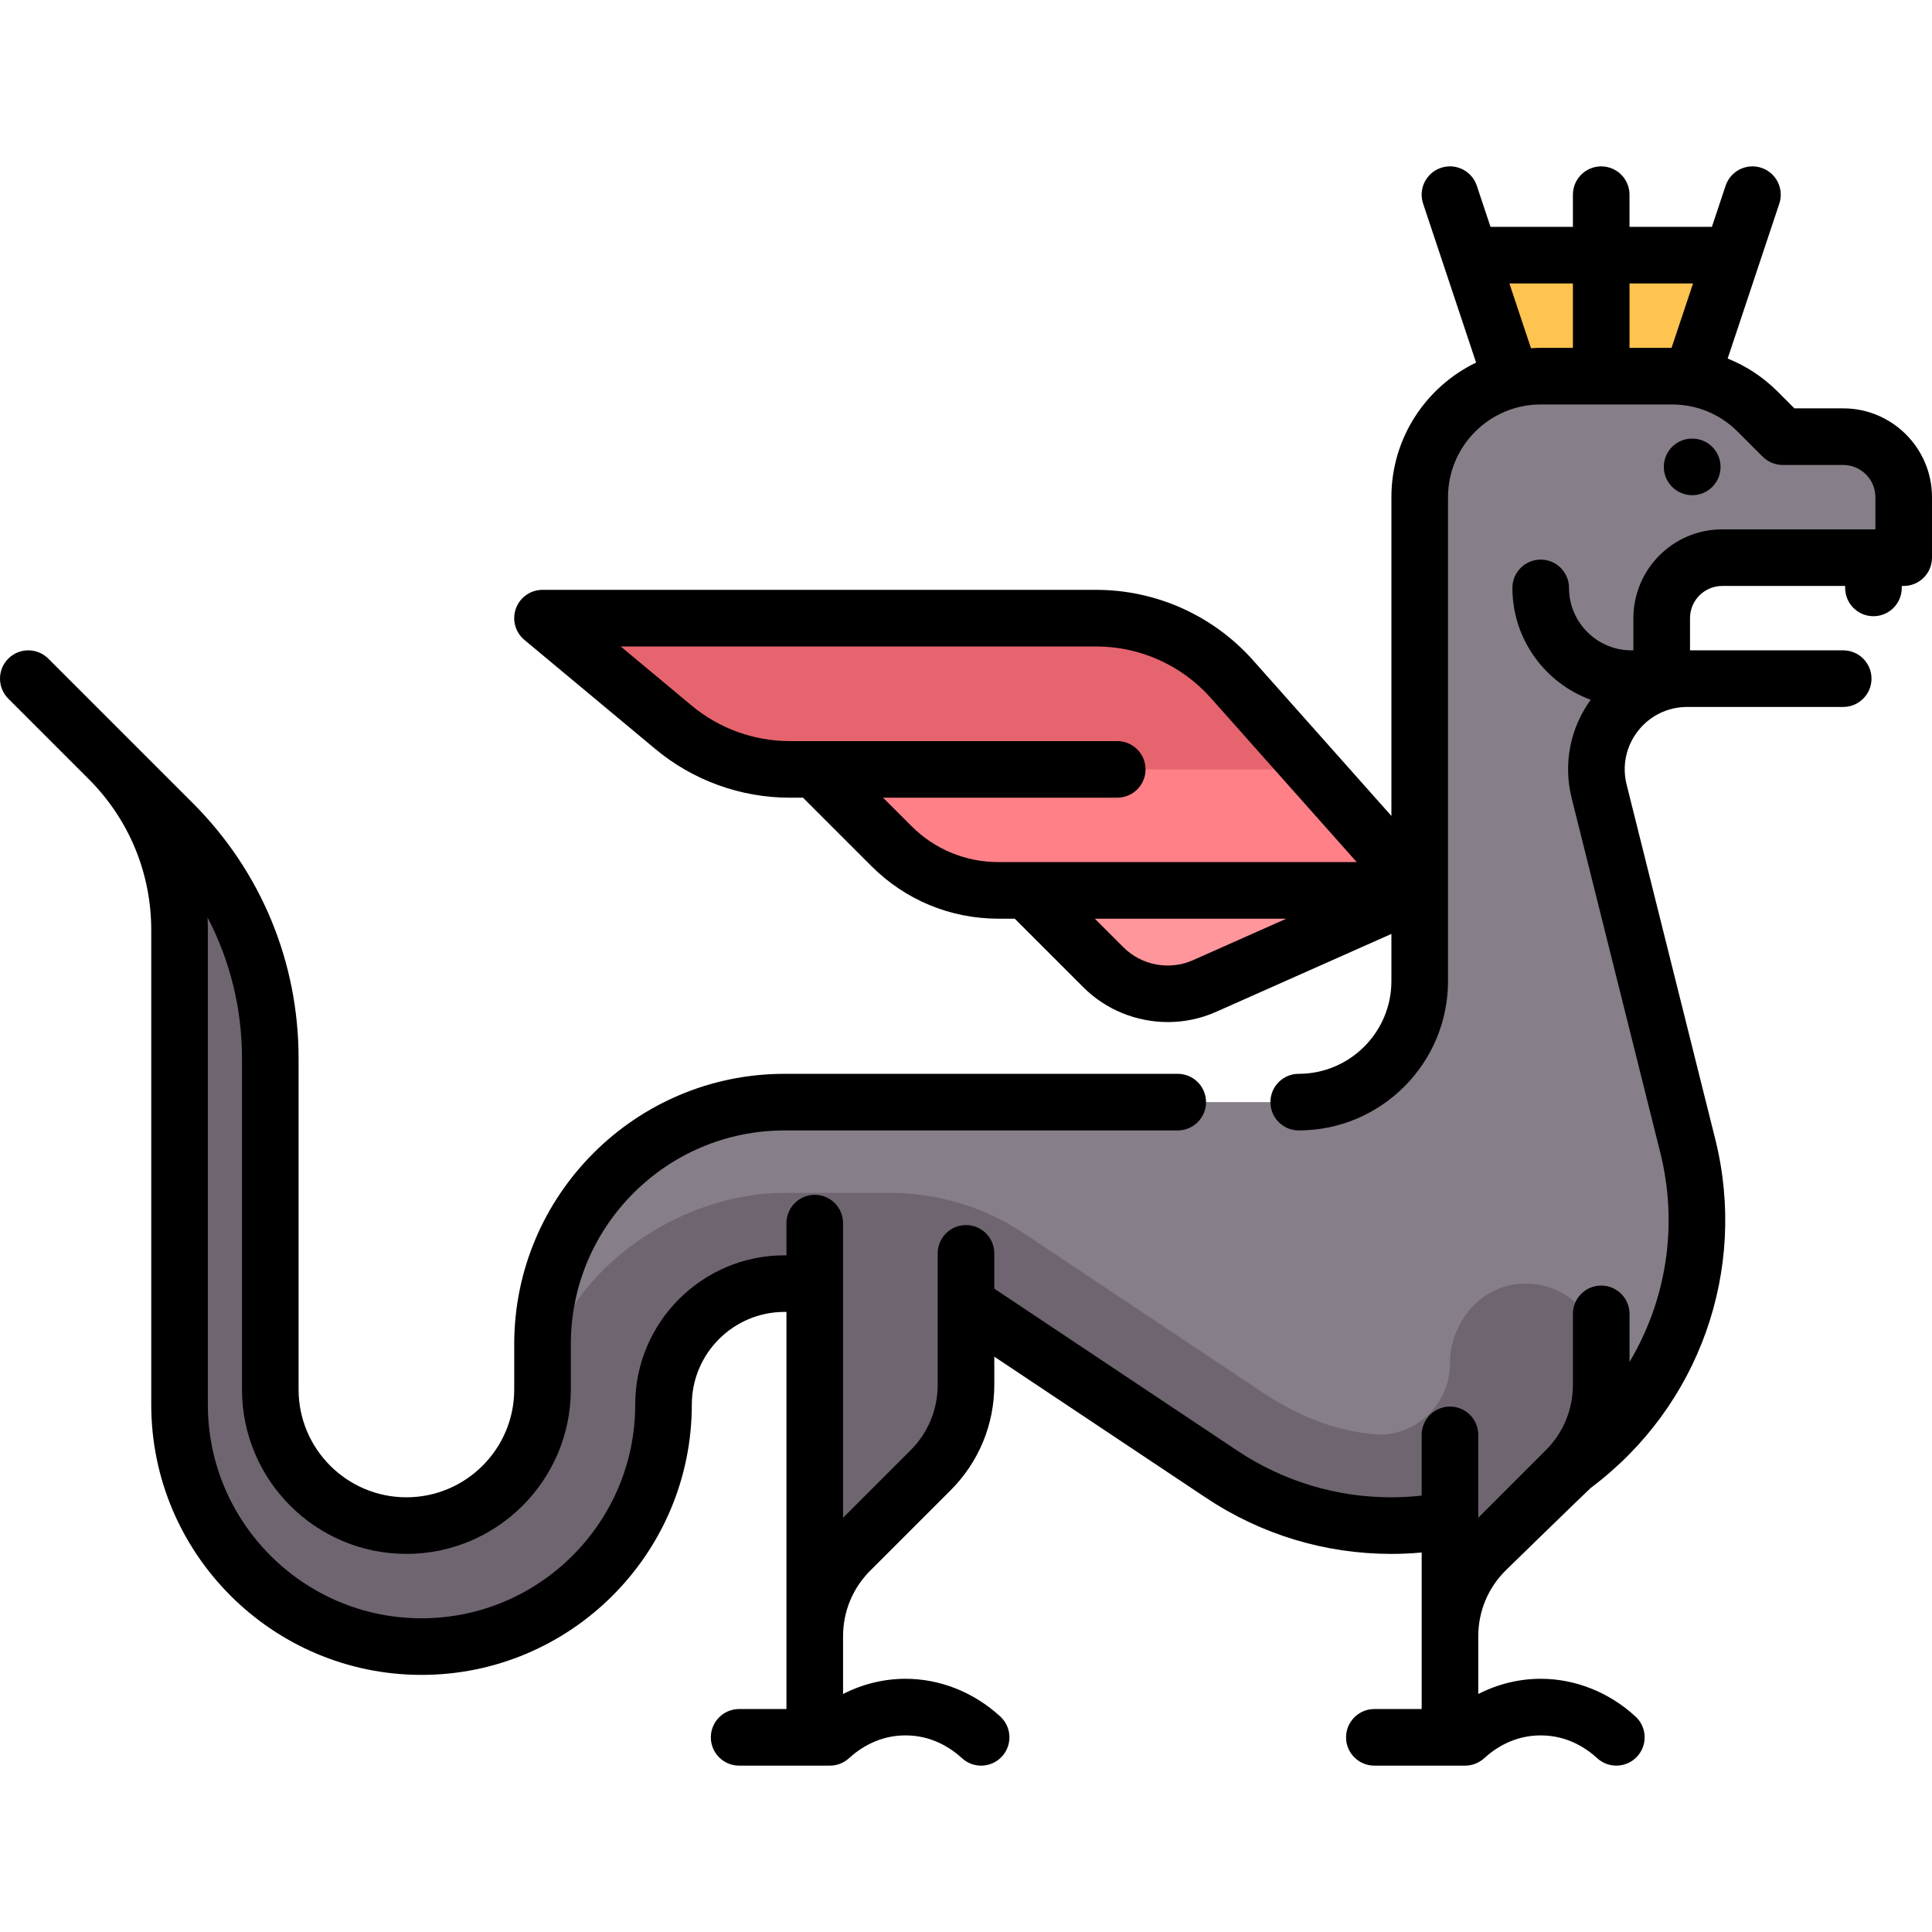 <?xml version="1.0" encoding="iso-8859-1"?>
<!-- Generator: Adobe Illustrator 19.0.0, SVG Export Plug-In . SVG Version: 6.00 Build 0)  -->
<svg version="1.1" id="Capa_1" xmlns="http://www.w3.org/2000/svg" xmlns:xlink="http://www.w3.org/1999/xlink" x="0px" y="0px"
	 viewBox="0 0 512 512" style="enable-background:new 0 0 512 512;" xml:space="preserve">
<path style="fill:#867E88;" d="M488.468,115.72h-16.032l-6.64-6.641c-6.013-6.013-14.168-9.391-22.671-9.391h-34.817
	c-17.709,0-32.065,14.356-32.065,32.065v128.258c0,17.709-14.356,32.065-32.065,32.065H207.903
	c-35.417,0-64.129,28.712-64.129,64.129v10.475c0,18.841-13.775,35.665-32.53,37.453c-21.515,2.051-39.615-14.812-39.615-35.903
	v-87.729c0-23.386-9.29-45.814-25.826-62.35L7.5,179.849l21.298,21.298c12.026,12.026,18.783,28.338,18.783,45.346v123.936
	c0,32.97,24.149,61.971,56.925,65.543c38.531,4.199,71.142-25.769,71.332-63.405c0.09-17.842,14.223-32.396,32.065-32.396h40.081
	l73.693,49.129c13.036,8.69,28.09,14.33,43.744,14.936c2.18,0.084,6.821-0.047,12.028-0.259c14.613-0.594,28.604-6.14,39.668-15.708
	c24.984-18.697,38.483-51.313,30.158-84.608l-23.483-93.933c-3.218-12.873,4.599-25.308,16.578-28.817v-17.096
	c0-8.854,7.178-16.032,16.032-16.032H504.5v-16.032C504.5,122.898,497.322,115.72,488.468,115.72z"/>
<path style="fill:#FF969C;" d="M272.032,235.962l20.386,20.386c7.036,7.036,17.679,9.012,26.772,4.971l57.052-25.357H272.032z"/>
<path style="fill:#FF8087;" d="M374.455,228.252l-31.21-32.371H204.341l34.719,28.933c8.644,7.203,19.539,11.148,30.791,11.148
	h110.48C378.389,233.436,376.442,230.878,374.455,228.252z"/>
<path style="fill:#E6646E;" d="M290.514,163.817h-146.74l34.719,28.933c8.644,7.203,19.539,11.148,30.791,11.148H347.74
	l-21.278-23.938C317.335,169.691,304.252,163.817,290.514,163.817z"/>
<polygon style="fill:#FFC350;" points="448.387,99.688 400.29,99.688 392.274,67.623 456.403,67.623 "/>
<g>
	<path style="fill:#6F6571;" d="M62.048,246.225c-0.006,0-0.031-0.046-0.04-0.051c-0.034-0.023-0.091-0.099-0.16-0.209
		c-0.031-0.049-0.054-0.077-0.092-0.142c-0.122-0.208-0.268-0.477-0.452-0.834l0.65,0.65c0.104,0.361,0.114,0.491,0.085,0.526
		C62.035,246.167,62.053,246.225,62.048,246.225z"/>
	<path style="fill:#6F6571;" d="M402.232,340.275c-10.431,1.044-17.974,10.596-17.974,21.079l0,0
		c0,10.024-7.883,18.31-17.893,18.851c-0.008,0-0.012,0.001-0.012,0.001c-10.392-0.402-21.228-4.177-31.336-10.915l-63.596-42.397
		c-10.535-7.023-22.912-10.771-35.573-10.771h-27.944c-30.951,0-64.129,25.162-64.129,56.113c0,8.016-11.438,33.634-34.815,32.065
		c-21.336-1.432-37.33-20.344-37.33-41.728v-2.267v-79.804c0-23.386-9.29-45.813-25.826-62.349l-17.005-17.004
		c12.027,12.026,18.783,28.338,18.783,45.346V370.43c0,32.97,24.148,61.971,56.925,65.544c38.531,4.2,71.142-25.769,71.332-63.405
		c0.09-17.811,14.254-32.395,32.066-32.395h8.016v93.443c0-8.504,3.378-16.66,9.392-22.673l21.298-21.299
		c6.012-6.013,9.39-14.167,9.39-22.67v-10.768v-10.688l65.677,43.785c13.036,8.69,28.09,14.33,43.744,14.936
		c0.503,0.02,18.771-0.935,18.837-0.945v17.041l30.69-30.69c6.013-6.013,9.391-14.168,9.391-22.672v-6.759
		C424.339,348.462,414.228,339.075,402.232,340.275z"/>
</g>
<path d="M455.967,123.736c0-4.142-3.358-7.5-7.5-7.5h-0.08c-4.142,0-7.46,3.358-7.46,7.5s3.398,7.5,7.54,7.5
	S455.967,127.878,455.967,123.736z"/>
<path d="M488.468,108.22h-12.926l-4.444-4.444c-3.846-3.846-8.347-6.795-13.248-8.759l13.685-41.055
	c1.31-3.929-0.814-8.177-4.744-9.487c-3.928-1.31-8.177,0.814-9.487,4.744l-3.635,10.904h-21.831v-8.532c0-4.142-3.358-7.5-7.5-7.5
	s-7.5,3.358-7.5,7.5v8.532h-21.831l-3.635-10.904c-1.31-3.93-5.558-6.054-9.487-4.744c-3.93,1.31-6.053,5.558-4.744,9.487
	l14.042,42.125c-13.267,6.395-22.443,19.978-22.443,35.664v84.483l-36.674-41.258c-10.542-11.859-25.688-18.66-41.554-18.66h-146.74
	c-3.158,0-5.977,1.978-7.052,4.947c-1.075,2.969-0.175,6.293,2.251,8.315l34.719,28.933c9.971,8.31,22.611,12.886,35.592,12.886
	h3.529l18.128,18.128c8.987,8.987,20.935,13.936,33.645,13.936h4.34l18.189,18.189c6.013,6.013,14.157,9.209,22.393,9.209
	c4.315,0,8.656-0.878,12.728-2.688l46.506-20.67v12.508c0,13.545-11.02,24.564-24.564,24.564c-4.142,0-7.5,3.358-7.5,7.5
	s3.358,7.5,7.5,7.5c21.816,0,39.564-17.749,39.564-39.564V131.752c0-13.545,11.02-24.564,24.565-24.564h34.815
	c6.562,0,12.73,2.555,17.37,7.195l6.641,6.641c1.406,1.407,3.314,2.197,5.303,2.197h16.032c4.705,0,8.532,3.828,8.532,8.532v8.532
	h-40.597c-12.976,0-23.532,10.557-23.532,23.532v8.532h-0.516c-9.125,0-16.548-7.423-16.548-16.548c0-4.142-3.358-7.5-7.5-7.5
	s-7.5,3.358-7.5,7.5c0,13.602,8.653,25.22,20.743,29.642c-5.466,7.561-7.309,17.003-5.033,26.106L440,305.482
	c4.812,19.248,1.602,39.085-8.161,55.455v-12.749c0-4.142-3.358-7.5-7.5-7.5s-7.5,3.358-7.5,7.5v18.783
	c0,6.562-2.555,12.73-7.195,17.37l-17.886,17.885v-21.973c0-4.142-3.358-7.5-7.5-7.5s-7.5,3.358-7.5,7.5v16.101
	c-2.667,0.287-5.358,0.448-8.058,0.448c-14.558,0-28.655-4.268-40.767-12.343L263.5,341.502v-9.346c0-4.142-3.358-7.5-7.5-7.5
	c-4.142,0-7.5,3.358-7.5,7.5v34.815c0,6.562-2.555,12.73-7.195,17.37l-17.886,17.886V324.14c0-4.142-3.358-7.5-7.5-7.5
	s-7.5,3.358-7.5,7.5v8.532h-0.516c-21.816,0-39.564,17.749-39.564,39.564c0,31.225-25.404,56.629-56.629,56.629
	s-56.629-25.404-56.629-56.629V246.493c0-1.12-0.025-2.234-0.076-3.346c5.964,11.391,9.125,24.129,9.125,37.355v87.726
	c0,24.026,19.547,43.572,43.573,43.572s43.573-19.546,43.573-43.572v-12.024c0-31.225,25.404-56.629,56.629-56.629h104.209
	c4.142,0,7.5-3.358,7.5-7.5s-3.358-7.5-7.5-7.5H207.903c-39.496,0-71.629,32.133-71.629,71.629v12.024
	c0,15.755-12.818,28.572-28.573,28.572s-28.573-12.817-28.573-28.572v-87.726c0-25.557-9.952-49.583-28.023-67.654l-38.302-38.303
	c-2.929-2.929-7.678-2.929-10.606,0c-2.929,2.929-2.929,7.678,0,10.606l21.398,21.398c10.632,10.684,16.486,24.863,16.486,39.942
	v125.743c0,39.496,32.133,71.629,71.629,71.629s71.629-32.133,71.629-71.629c0-13.545,11.02-24.564,24.564-24.564h0.516v105.242
	h-12.541c-4.142,0-7.5,3.358-7.5,7.5s3.358,7.5,7.5,7.5h24.048c1.876,0,3.684-0.703,5.067-1.97c3.01-2.758,8.051-6.046,14.974-6.046
	s11.964,3.288,14.974,6.046c1.44,1.319,3.255,1.97,5.065,1.97c2.029,0,4.053-0.819,5.532-2.433
	c2.798-3.054,2.591-7.798-0.463-10.597c-7.028-6.44-15.945-9.986-25.107-9.986c-5.749,0-11.399,1.401-16.548,4.032v-15.315
	c0-6.562,2.555-12.73,7.195-17.37l21.297-21.297c7.473-7.473,11.588-17.408,11.588-27.977v-7.441l56.113,37.408
	c14.584,9.723,31.559,14.863,49.088,14.863c2.694,0,5.384-0.131,8.058-0.37v41.482h-12.541c-4.142,0-7.5,3.358-7.5,7.5
	s3.358,7.5,7.5,7.5h24.048c1.876,0,3.684-0.703,5.067-1.971c3.01-2.758,8.051-6.045,14.974-6.045s11.963,3.288,14.973,6.045
	c1.439,1.319,3.255,1.971,5.065,1.971c2.029,0,4.052-0.819,5.531-2.433c2.799-3.054,2.592-7.798-0.462-10.596
	c-7.027-6.44-15.944-9.987-25.107-9.987c-5.749,0-11.399,1.401-16.548,4.032v-15.315c0-6.562,2.555-12.73,7.194-17.37
	c0,0,22.166-21.601,22.658-21.969c28.683-21.465,41.613-57.747,32.941-92.431l-23.483-93.933
	c-1.244-4.979-0.147-10.153,3.011-14.198c3.158-4.044,7.912-6.364,13.043-6.364h41.345c4.142,0,7.5-3.358,7.5-7.5
	s-3.358-7.5-7.5-7.5h-40.597v-8.532c0-4.705,3.828-8.532,8.532-8.532h32.581v0.516c0,4.142,3.358,7.5,7.5,7.5s7.5-3.358,7.5-7.5
	v-0.516h0.516c4.142,0,7.5-3.358,7.5-7.5v-16.032C512,118.777,501.443,108.22,488.468,108.22z M234.026,211.397h62.055
	c4.142,0,7.5-3.358,7.5-7.5s-3.358-7.5-7.5-7.5h-86.796c-9.479,0-18.708-3.341-25.989-9.409l-18.805-15.671h126.024
	c11.586,0,22.645,4.966,30.343,13.626l38.683,43.519h-94.954c-8.703,0-16.884-3.389-23.038-9.542L234.026,211.397z M316.144,254.465
	c-6.212,2.761-13.616,1.386-18.422-3.421l-7.583-7.583h50.762L316.144,254.465z M448.67,75.123l-5.688,17.064h-11.143V75.123H448.67
	z M405.727,92.281l-5.719-17.158h16.831v17.064h-8.532C407.439,92.188,406.581,92.226,405.727,92.281z"/>
<g>
</g>
<g>
</g>
<g>
</g>
<g>
</g>
<g>
</g>
<g>
</g>
<g>
</g>
<g>
</g>
<g>
</g>
<g>
</g>
<g>
</g>
<g>
</g>
<g>
</g>
<g>
</g>
<g>
</g>
</svg>
